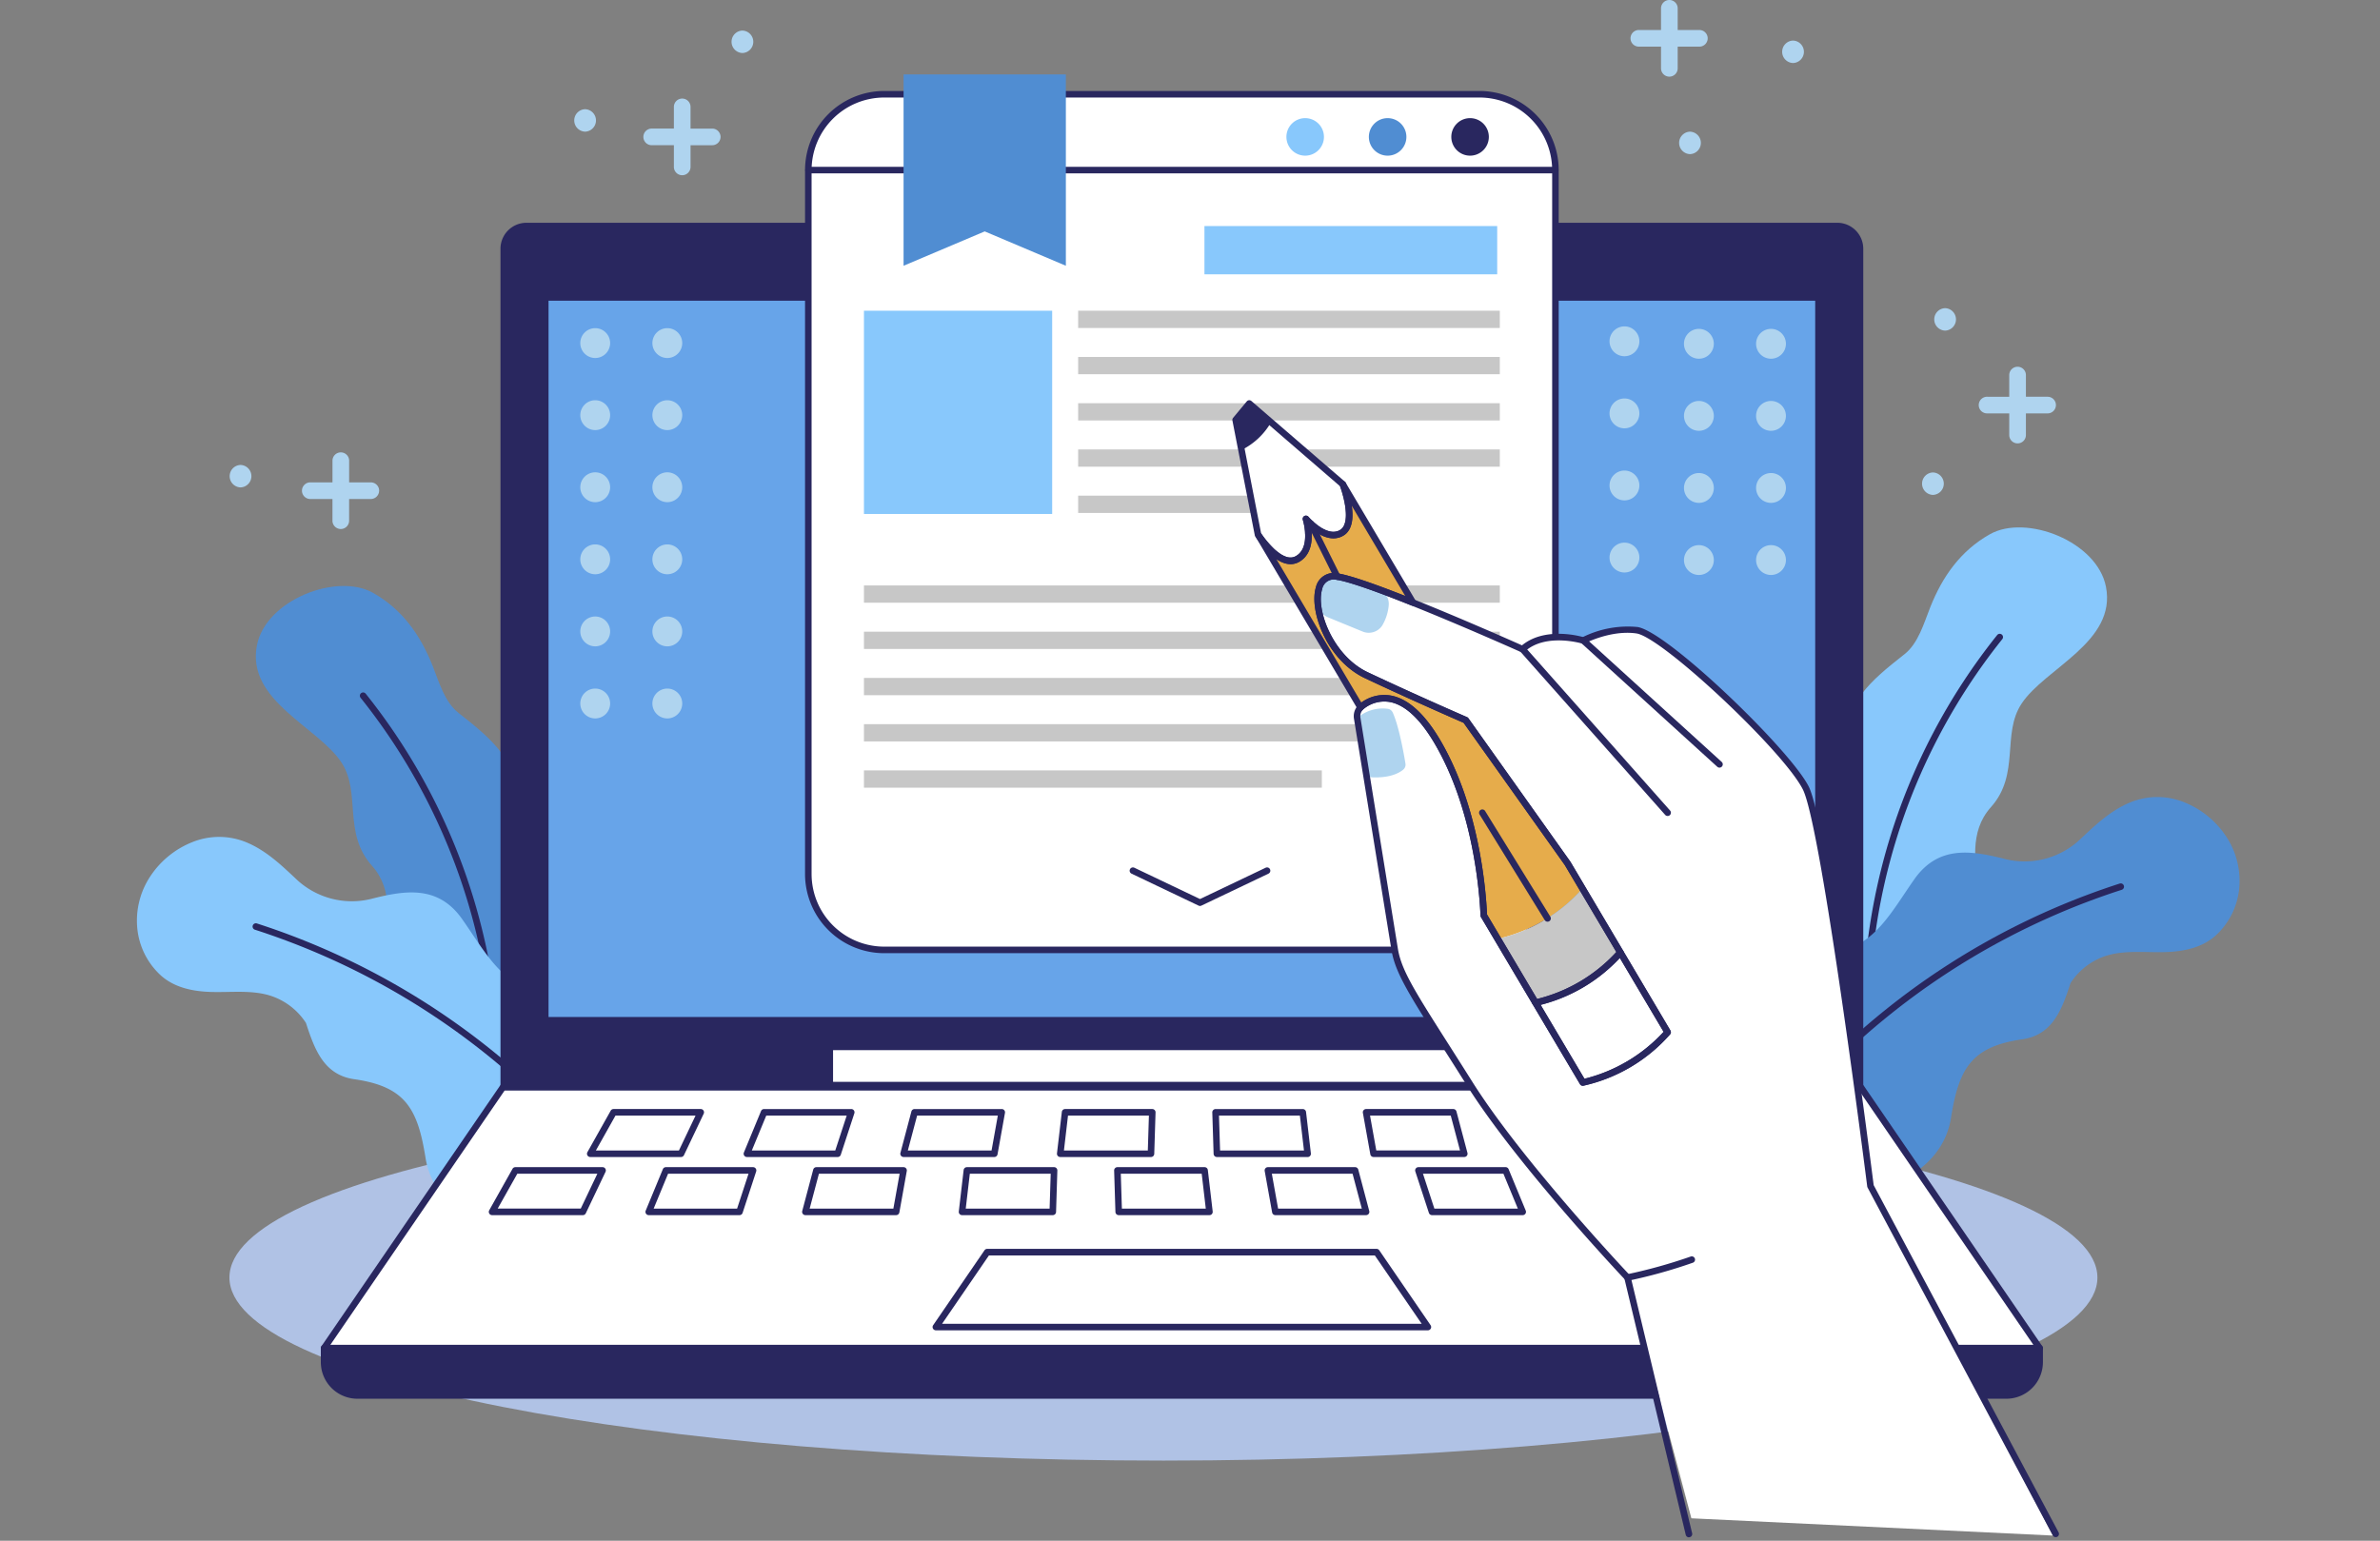 <svg xmlns="http://www.w3.org/2000/svg" xmlns:xlink="http://www.w3.org/1999/xlink" width="400" height="259" viewBox="0 0 400 259">
  <rect x="0" y="0" width="400" height="259" fill="#808080" stroke="none"/>
  <defs>
    <clipPath id="clip-path">
      <rect id="Rectángulo_413154" data-name="Rectángulo 413154" width="353.41" height="258.42" fill="none"/>
    </clipPath>
  </defs>
  <g id="Grupo_1115233" data-name="Grupo 1115233" transform="translate(-179.571 -404)">
    <rect id="Rectángulo_412825" data-name="Rectángulo 412825" width="400" height="259" transform="translate(179.571 404)" fill="none"/>
    <g id="Grupo_1115232" data-name="Grupo 1115232" transform="translate(202.571 404)">
      <g id="Grupo_1115231" data-name="Grupo 1115231" clip-path="url(#clip-path)">
        <path id="Trazado_876142" data-name="Trazado 876142" d="M335.124,281.171c0,16.993-70.279,30.77-156.973,30.77S21.178,298.164,21.178,281.171,91.457,250.4,178.151,250.4s156.973,13.776,156.973,30.77" transform="translate(-5.618 -66.42)" fill="#b0c2e5"/>
        <path id="Trazado_876143" data-name="Trazado 876143" d="M405.175,197.218C391.587,208,372.754,191.332,377.258,177.7c2.328-7.049,7.852-12.654,8.96-20.107,1.145-7.7,4.785-10.949,10.731-15.6,2.333-1.823,3.266-5.177,4.351-7.912,2.048-5.162,5.109-9.509,10.033-12.279,6.069-3.414,18.013,1.191,19.5,8.842,1.806,9.285-10.242,13.68-14.186,19.643-3.385,5.118-.192,11.858-5.152,17.4-7.454,8.333,4.364,21.588-6.322,29.53" transform="translate(-99.889 -32.004)" fill="#88c8fc"/>
        <path id="Trazado_876144" data-name="Trazado 876144" d="M395.783,219.411a.551.551,0,0,1-.548-.5,103.075,103.075,0,0,1,22.153-73.7.551.551,0,0,1,.857.694,101.965,101.965,0,0,0-21.912,72.9.552.552,0,0,1-.5.6l-.05,0" transform="translate(-104.727 -38.464)" fill="#29275f"/>
        <path id="Trazado_876145" data-name="Trazado 876145" d="M394.745,196.154c-3.666,5.186-6.553,11-12.772,12.139-9.39,1.724-20.633,10.68-20.06,22.378-.164,23.818,36.167,23.333,38.972,5.642,1.324-8.362,3.447-12.009,11.993-13.236,5.118-.733,6.666-5.044,8.107-9.462a11.25,11.25,0,0,1,5.541-4.428c3.253-1.185,6.924-.671,10.4-.775,3.071-.091,6.139-.724,8.417-2.751a12.344,12.344,0,0,0,3.965-7.733,13.474,13.474,0,0,0-2.167-8.948,15.2,15.2,0,0,0-6.956-5.709,12.019,12.019,0,0,0-9.171-.02c-3.337,1.375-5.928,3.868-8.516,6.3-.017.018-.037.033-.054.051a13.6,13.6,0,0,1-12.785,3.086c-5.613-1.4-10.962-2.121-14.919,3.468" transform="translate(-95.993 -48.37)" fill="#508dd2"/>
        <path id="Trazado_876146" data-name="Trazado 876146" d="M361.118,257.515a.55.55,0,0,1-.472-.832,123.27,123.27,0,0,1,68.243-54.545.551.551,0,1,1,.337,1.049,122.168,122.168,0,0,0-67.633,54.058.551.551,0,0,1-.475.27" transform="translate(-95.642 -53.611)" fill="#29275f"/>
        <path id="Trazado_876147" data-name="Trazado 876147" d="M53.055,210.629c13.588,10.779,32.421-5.886,27.917-19.521-2.328-7.049-7.852-12.654-8.96-20.107-1.145-7.7-4.785-10.949-10.731-15.6-2.333-1.823-3.266-5.177-4.351-7.912-2.048-5.162-5.109-9.509-10.033-12.279-6.069-3.414-18.013,1.191-19.5,8.842-1.806,9.285,10.242,13.68,14.186,19.643,3.385,5.118.192,11.858,5.152,17.4,7.454,8.333-4.364,21.588,6.322,29.53" transform="translate(-7.218 -35.562)" fill="#508dd2"/>
        <path id="Trazado_876148" data-name="Trazado 876148" d="M73.6,232.821l-.051,0a.551.551,0,0,1-.5-.6,101.963,101.963,0,0,0-21.912-72.9.551.551,0,1,1,.856-.694,103.077,103.077,0,0,1,22.153,73.7.552.552,0,0,1-.548.5" transform="translate(-13.532 -42.021)" fill="#29275f"/>
        <path id="Trazado_876149" data-name="Trazado 876149" d="M54.659,205.272c3.666,5.186,6.553,11,12.772,12.14,9.389,1.724,20.633,10.68,20.06,22.377.164,23.818-36.167,23.333-38.972,5.642C47.2,237.07,45.072,233.423,36.526,232.2c-5.118-.733-6.666-5.043-8.107-9.462a11.25,11.25,0,0,0-5.541-4.428c-3.253-1.185-6.924-.671-10.4-.775-3.071-.091-6.139-.724-8.417-2.751a12.343,12.343,0,0,1-3.964-7.733A13.474,13.474,0,0,1,2.259,198.1a15.2,15.2,0,0,1,6.956-5.708,12.013,12.013,0,0,1,9.171-.02c3.337,1.374,5.928,3.867,8.516,6.3.017.018.037.033.054.052A13.6,13.6,0,0,0,39.74,201.8c5.613-1.4,10.962-2.121,14.919,3.468" transform="translate(0 -50.788)" fill="#88c8fc"/>
        <path id="Trazado_876150" data-name="Trazado 876150" d="M94.952,266.634a.552.552,0,0,1-.475-.27,122.167,122.167,0,0,0-67.633-54.058.551.551,0,0,1,.337-1.049A123.269,123.269,0,0,1,95.425,265.8a.551.551,0,0,1-.473.832" transform="translate(-7.019 -56.03)" fill="#29275f"/>
        <path id="Trazado_876151" data-name="Trazado 876151" d="M325.561,316.39H48.431a5.6,5.6,0,0,1-5.6-5.6v-2.356H331.16v2.356a5.6,5.6,0,0,1-5.6,5.6" transform="translate(-11.362 -81.814)" fill="#29275f"/>
        <path id="Trazado_876152" data-name="Trazado 876152" d="M301.079,248.691H72.912l-30.08,43.9H331.159Z" transform="translate(-11.362 -65.966)" fill="#fff"/>
        <path id="Trazado_876153" data-name="Trazado 876153" d="M308.052,51.717H87.741a3.812,3.812,0,0,0-3.813,3.813V196.443H311.865V55.53a3.812,3.812,0,0,0-3.813-3.813" transform="translate(-22.262 -13.718)" fill="#29275f"/>
        <rect id="Rectángulo_413140" data-name="Rectángulo 413140" width="213.985" height="121.504" transform="translate(68.641 49.994)" fill="#67a4e9"/>
        <path id="Trazado_876154" data-name="Trazado 876154" d="M325.362,316.742H48.232a6.157,6.157,0,0,1-6.15-6.15v-2.356a.551.551,0,0,1,.551-.551H330.96a.551.551,0,0,1,.551.551v2.356a6.156,6.156,0,0,1-6.149,6.15M43.184,308.788v1.8a5.053,5.053,0,0,0,5.048,5.048h277.13a5.053,5.053,0,0,0,5.047-5.048v-1.8Z" transform="translate(-11.162 -81.615)" fill="#29275f"/>
        <path id="Trazado_876155" data-name="Trazado 876155" d="M330.96,292.941H42.633a.551.551,0,0,1-.455-.863l30.081-43.9a.55.55,0,0,1,.454-.24H300.879a.552.552,0,0,1,.455.24l30.081,43.9a.551.551,0,0,1-.455.863m-287.281-1.1H329.914l-29.325-42.8H73Z" transform="translate(-11.162 -65.767)" fill="#29275f"/>
        <path id="Trazado_876156" data-name="Trazado 876156" d="M311.666,196.8H83.729a.551.551,0,0,1-.551-.551V55.331a4.368,4.368,0,0,1,4.364-4.364H307.853a4.368,4.368,0,0,1,4.364,4.364V196.244a.551.551,0,0,1-.551.551m-227.386-1.1H311.115V55.331a3.265,3.265,0,0,0-3.262-3.262H87.542a3.265,3.265,0,0,0-3.262,3.262Z" transform="translate(-22.063 -13.519)" fill="#29275f"/>
        <path id="Trazado_876157" data-name="Trazado 876157" d="M307.208,189.9H93.223a.551.551,0,0,1-.551-.551V67.844a.551.551,0,0,1,.551-.551H307.208a.551.551,0,0,1,.551.551v121.5a.551.551,0,0,1-.551.551M93.774,188.8H306.657V68.4H93.774Z" transform="translate(-24.582 -17.85)" fill="#29275f"/>
        <rect id="Rectángulo_413141" data-name="Rectángulo 413141" width="117.247" height="5.326" transform="translate(117.011 176.529)" fill="#fff"/>
        <path id="Trazado_876158" data-name="Trazado 876158" d="M222.918,58.4a3.591,3.591,0,1,1-3.591-3.591,3.591,3.591,0,0,1,3.591,3.591" transform="translate(-57.224 -14.539)" fill="#67a4e9"/>
        <path id="Trazado_876159" data-name="Trazado 876159" d="M265.26,299.412H182.572a.551.551,0,0,1-.455-.863l8.627-12.589a.551.551,0,0,1,.455-.24h65.435a.553.553,0,0,1,.456.24l8.626,12.589a.551.551,0,0,1-.455.863m-81.643-1.1h80.6l-7.871-11.487H191.489Z" transform="translate(-48.282 -75.788)" fill="#29275f"/>
        <path id="Trazado_876160" data-name="Trazado 876160" d="M118.768,261.795H103.519a.551.551,0,0,1-.481-.821l3.913-6.965a.552.552,0,0,1,.481-.281h14.65a.551.551,0,0,1,.5.788l-3.314,6.965a.551.551,0,0,1-.5.314m-14.307-1.1h13.959l2.79-5.863H107.754Z" transform="translate(-27.313 -67.302)" fill="#29275f"/>
        <path id="Trazado_876161" data-name="Trazado 876161" d="M154.6,261.795H139.352a.551.551,0,0,1-.509-.761l2.88-6.965a.551.551,0,0,1,.509-.34h14.651a.55.55,0,0,1,.524.722l-2.282,6.965a.551.551,0,0,1-.524.38m-14.425-1.1H154.2l1.921-5.863H142.6Z" transform="translate(-36.818 -67.302)" fill="#29275f"/>
        <path id="Trazado_876162" data-name="Trazado 876162" d="M190.435,261.795H175.186a.552.552,0,0,1-.533-.692l1.847-6.965a.551.551,0,0,1,.533-.409h14.65a.55.55,0,0,1,.543.648l-1.25,6.965a.551.551,0,0,1-.542.453m-14.533-1.1h14.071l1.052-5.863H177.458Z" transform="translate(-46.323 -67.302)" fill="#29275f"/>
        <path id="Trazado_876163" data-name="Trazado 876163" d="M226.267,261.795H211.018a.552.552,0,0,1-.547-.616l.816-6.964a.551.551,0,0,1,.547-.487h14.652a.552.552,0,0,1,.551.568l-.218,6.965a.551.551,0,0,1-.551.534m-14.629-1.1h14.1l.183-5.863H212.324Z" transform="translate(-55.827 -67.302)" fill="#29275f"/>
        <path id="Trazado_876164" data-name="Trazado 876164" d="M262.021,261.795H246.772a.552.552,0,0,1-.551-.534L246,254.3a.559.559,0,0,1,.156-.4.551.551,0,0,1,.4-.167h14.652a.551.551,0,0,1,.547.487l.815,6.965a.55.55,0,0,1-.547.615m-14.715-1.1h14.1l-.686-5.863H247.124Z" transform="translate(-65.253 -67.302)" fill="#29275f"/>
        <path id="Trazado_876165" data-name="Trazado 876165" d="M297.483,261.795H282.234a.551.551,0,0,1-.542-.454l-1.25-6.965a.55.55,0,0,1,.542-.648h14.651a.551.551,0,0,1,.533.409l1.848,6.965a.551.551,0,0,1-.533.692m-14.788-1.1h14.071l-1.555-5.863H281.642Z" transform="translate(-74.386 -67.302)" fill="#29275f"/>
        <path id="Trazado_876166" data-name="Trazado 876166" d="M332.943,261.795H317.694a.552.552,0,0,1-.524-.38l-2.281-6.965a.55.55,0,0,1,.524-.722h14.65a.55.55,0,0,1,.509.34l2.88,6.965a.551.551,0,0,1-.509.761m-14.849-1.1h14.025L329.7,254.83H316.174Z" transform="translate(-83.518 -67.302)" fill="#29275f"/>
        <path id="Trazado_876167" data-name="Trazado 876167" d="M368.4,261.795H353.154a.55.55,0,0,1-.5-.315l-3.314-6.964a.551.551,0,0,1,.5-.788h14.65a.55.55,0,0,1,.481.281l3.913,6.965a.551.551,0,0,1-.481.821m-14.9-1.1h13.959l-3.293-5.863H350.712Z" transform="translate(-92.65 -67.302)" fill="#29275f"/>
        <path id="Trazado_876168" data-name="Trazado 876168" d="M96.309,275.093H81.06a.551.551,0,0,1-.481-.821l3.913-6.965a.55.55,0,0,1,.48-.281H99.624a.551.551,0,0,1,.5.788l-3.315,6.965a.551.551,0,0,1-.5.315M82,273.99H95.962l2.79-5.863H85.3Z" transform="translate(-21.355 -70.829)" fill="#29275f"/>
        <path id="Trazado_876169" data-name="Trazado 876169" d="M132.142,275.093H116.893a.551.551,0,0,1-.509-.761l2.88-6.965a.55.55,0,0,1,.509-.341h14.651a.552.552,0,0,1,.524.723l-2.282,6.965a.551.551,0,0,1-.524.38m-14.425-1.1h14.025l1.921-5.863H120.142Z" transform="translate(-30.86 -70.829)" fill="#29275f"/>
        <path id="Trazado_876170" data-name="Trazado 876170" d="M167.975,275.093H152.727a.552.552,0,0,1-.533-.692l1.847-6.965a.552.552,0,0,1,.533-.41h14.65a.551.551,0,0,1,.542.649l-1.249,6.965a.552.552,0,0,1-.543.453m-14.532-1.1h14.071l1.052-5.863H155Z" transform="translate(-40.365 -70.829)" fill="#29275f"/>
        <path id="Trazado_876171" data-name="Trazado 876171" d="M203.808,275.093H188.559a.552.552,0,0,1-.547-.615l.815-6.965a.553.553,0,0,1,.548-.488h14.65a.551.551,0,0,1,.551.569l-.217,6.965a.551.551,0,0,1-.55.534m-14.629-1.1h14.095l.184-5.863H189.865Z" transform="translate(-49.87 -70.829)" fill="#29275f"/>
        <path id="Trazado_876172" data-name="Trazado 876172" d="M239.562,275.093H224.314a.552.552,0,0,1-.551-.534l-.217-6.965a.551.551,0,0,1,.551-.569h14.65a.552.552,0,0,1,.547.488l.815,6.965a.55.55,0,0,1-.547.615m-14.714-1.1h14.1l-.686-5.863H224.665Z" transform="translate(-59.296 -70.829)" fill="#29275f"/>
        <path id="Trazado_876173" data-name="Trazado 876173" d="M275.023,275.093H259.775a.551.551,0,0,1-.542-.454l-1.25-6.965a.551.551,0,0,1,.542-.649h14.651a.552.552,0,0,1,.533.41l1.847,6.966a.55.55,0,0,1-.533.691m-14.788-1.1h14.071l-1.555-5.863H259.183Z" transform="translate(-68.429 -70.829)" fill="#29275f"/>
        <path id="Trazado_876174" data-name="Trazado 876174" d="M310.483,275.093H295.235a.552.552,0,0,1-.524-.38l-2.282-6.965a.551.551,0,0,1,.524-.723H307.6a.55.55,0,0,1,.509.341l2.879,6.965a.551.551,0,0,1-.509.761m-14.848-1.1H309.66l-2.424-5.863H293.714Z" transform="translate(-77.561 -70.829)" fill="#29275f"/>
        <path id="Trazado_876175" data-name="Trazado 876175" d="M345.943,275.093H330.694a.552.552,0,0,1-.5-.315l-3.315-6.965a.552.552,0,0,1,.5-.788h14.651a.551.551,0,0,1,.481.281l3.913,6.965a.551.551,0,0,1-.481.821m-14.9-1.1H345l-3.292-5.863H328.252Z" transform="translate(-86.692 -70.829)" fill="#29275f"/>
        <path id="Trazado_876176" data-name="Trazado 876176" d="M381.035,275.093H365.786a.552.552,0,0,1-.5-.315l-3.315-6.965a.552.552,0,0,1,.5-.788h14.65a.55.55,0,0,1,.48.281l3.913,6.965a.551.551,0,0,1-.481.821m-14.9-1.1h13.959l-3.293-5.863H363.344Z" transform="translate(-96.001 -70.829)" fill="#29275f"/>
        <path id="Trazado_876177" data-name="Trazado 876177" d="M279.159,34.312V152.646A12.752,12.752,0,0,1,266.408,165.4H166.342a12.752,12.752,0,0,1-12.751-12.751V34.312a12.752,12.752,0,0,1,12.751-12.751H266.408a12.752,12.752,0,0,1,12.751,12.751" transform="translate(-40.741 -5.719)" fill="#fff"/>
        <path id="Trazado_876178" data-name="Trazado 876178" d="M269.262,30.181a3.154,3.154,0,1,1-3.154-3.154,3.154,3.154,0,0,1,3.154,3.154" transform="translate(-69.75 -7.169)" fill="#88c8fc"/>
        <path id="Trazado_876179" data-name="Trazado 876179" d="M288.121,30.181a3.154,3.154,0,1,1-3.154-3.154,3.154,3.154,0,0,1,3.154,3.154" transform="translate(-74.752 -7.169)" fill="#508dd2"/>
        <path id="Trazado_876180" data-name="Trazado 876180" d="M306.98,30.181a3.154,3.154,0,1,1-3.154-3.154,3.154,3.154,0,0,1,3.154,3.154" transform="translate(-79.755 -7.169)" fill="#29275f"/>
        <path id="Trazado_876181" data-name="Trazado 876181" d="M266.209,165.749H166.143a13.317,13.317,0,0,1-13.3-13.3V34.113a13.317,13.317,0,0,1,13.3-13.3H266.209a13.317,13.317,0,0,1,13.3,13.3V152.447a13.318,13.318,0,0,1-13.3,13.3M166.143,21.913a12.214,12.214,0,0,0-12.2,12.2V152.447a12.214,12.214,0,0,0,12.2,12.2H266.209a12.214,12.214,0,0,0,12.2-12.2V34.113a12.214,12.214,0,0,0-12.2-12.2Z" transform="translate(-40.542 -5.52)" fill="#29275f"/>
        <path id="Trazado_876182" data-name="Trazado 876182" d="M278.96,39.267H153.391a.551.551,0,0,1,0-1.1H278.96a.551.551,0,0,1,0,1.1" transform="translate(-40.541 -10.123)" fill="#29275f"/>
        <path id="Trazado_876183" data-name="Trazado 876183" d="M202.657,49.19l-13.638-5.775L175.381,49.19V17.03h27.276Z" transform="translate(-46.52 -4.517)" fill="#508dd2"/>
        <rect id="Rectángulo_413142" data-name="Rectángulo 413142" width="31.635" height="34.165" transform="translate(122.201 52.232)" fill="#88c8fc"/>
        <rect id="Rectángulo_413143" data-name="Rectángulo 413143" width="70.866" height="2.903" transform="translate(158.202 52.232)" fill="#c7c7c7"/>
        <rect id="Rectángulo_413144" data-name="Rectángulo 413144" width="70.866" height="2.903" transform="translate(158.202 60.004)" fill="#c7c7c7"/>
        <rect id="Rectángulo_413145" data-name="Rectángulo 413145" width="70.866" height="2.903" transform="translate(158.202 67.777)" fill="#c7c7c7"/>
        <rect id="Rectángulo_413146" data-name="Rectángulo 413146" width="70.866" height="2.903" transform="translate(158.202 75.549)" fill="#c7c7c7"/>
        <rect id="Rectángulo_413147" data-name="Rectángulo 413147" width="40.956" height="2.903" transform="translate(158.202 83.321)" fill="#c7c7c7"/>
        <rect id="Rectángulo_413148" data-name="Rectángulo 413148" width="106.867" height="2.903" transform="translate(122.201 98.413)" fill="#c7c7c7"/>
        <rect id="Rectángulo_413149" data-name="Rectángulo 413149" width="106.867" height="2.903" transform="translate(122.201 106.186)" fill="#c7c7c7"/>
        <rect id="Rectángulo_413150" data-name="Rectángulo 413150" width="106.867" height="2.903" transform="translate(122.201 113.958)" fill="#c7c7c7"/>
        <rect id="Rectángulo_413151" data-name="Rectángulo 413151" width="106.867" height="2.903" transform="translate(122.201 121.731)" fill="#c7c7c7"/>
        <rect id="Rectángulo_413152" data-name="Rectángulo 413152" width="76.957" height="2.903" transform="translate(122.201 129.504)" fill="#c7c7c7"/>
        <rect id="Rectángulo_413153" data-name="Rectángulo 413153" width="49.203" height="8.113" transform="translate(179.427 37.999)" fill="#88c8fc"/>
        <path id="Trazado_876184" data-name="Trazado 876184" d="M238.922,204.93a.552.552,0,0,1-.238-.054l-11.258-5.37a.551.551,0,1,1,.475-.994l11.021,5.256,11.02-5.256a.551.551,0,1,1,.475.994l-11.259,5.37a.548.548,0,0,1-.237.054" transform="translate(-60.242 -52.642)" fill="#29275f"/>
        <path id="Trazado_876185" data-name="Trazado 876185" d="M393.661,293.1l-60.753-2.9-10.735-40.467s-17.97-18.982-26.518-32.565-11.867-18.1-12.6-22.541c-.649-3.968-5.314-32.766-6.306-38.9a2.107,2.107,0,0,1,.553-1.813,1.307,1.307,0,0,1,.267-.248c2.06-1.555,7.078-3.625,12.782,6.219,6.572,11.342,7.527,25.66,7.669,28.989l2.328,3.93,6.363,10.732,7.955,13.411a27,27,0,0,0,14.252-8.451l-7.946-13.412-6.362-10.731-2.5-4.226-.029-.038-17.095-24.048s-8.414-3.644-16.7-7.555-10.941-17.5-4.9-16.579c2.289.353,7.345,2.2,12.735,4.369,8.776,3.511,18.419,7.832,18.419,7.832,3.778-3.444,10.207-1.459,10.207-1.459s4.513-2.385,9.023-1.727S348.892,161,352.135,167.434s10.874,66.916,10.874,66.916Z" transform="translate(-71.643 -34.975)" fill="#fff"/>
        <path id="Trazado_876186" data-name="Trazado 876186" d="M282.036,136.793a8.09,8.09,0,0,1-1.08,3.266,2.7,2.7,0,0,1-3.309,1.01l-5.843-2.4a2.735,2.735,0,0,1-1.672-2.839,7,7,0,0,1,.993-3.013,2.692,2.692,0,0,1,3.153-1.036l5.957,2.082a2.735,2.735,0,0,1,1.8,2.935" transform="translate(-71.648 -34.913)" fill="#afd4ef"/>
        <path id="Trazado_876187" data-name="Trazado 876187" d="M286.9,172.383c-1.555,1.268-3.978,1.344-5.261,1.283a1.069,1.069,0,0,1-1-.9l-1.367-8.439a1.094,1.094,0,0,1,.408-1.026,6.505,6.505,0,0,1,4.574-1.162,1.075,1.075,0,0,1,.876.6c1.049,2.256,1.894,7.019,2.159,8.635a1.078,1.078,0,0,1-.385,1" transform="translate(-74.074 -42.998)" fill="#afd4ef"/>
        <path id="Trazado_876188" data-name="Trazado 876188" d="M311.034,178.767a27.046,27.046,0,0,1-14.261,8.452l-2.328-3.93c-.143-3.329-1.1-17.647-7.669-28.989-5.7-9.845-10.721-7.774-12.782-6.22a1.349,1.349,0,0,0-.267.248l-17.113-28.893a16.5,16.5,0,0,0,2.023,2.442l.162.162a7.672,7.672,0,0,0,.868.716,2.832,2.832,0,0,0,.276.2,4.3,4.3,0,0,0,.525.3,3.237,3.237,0,0,0,.372.172c.123.048.248.1.381.134.115.028.238.057.362.076h.019a2.445,2.445,0,0,0,.372.029,2.359,2.359,0,0,0,1.2-.334,4.362,4.362,0,0,0,1.794-4.168.723.723,0,0,0-.01-.143,6.294,6.294,0,0,0-.067-.773c0-.048-.01-.086-.01-.124-.019-.114-.038-.219-.048-.314a.03.03,0,0,1-.01-.019,10.944,10.944,0,0,0-.267-1.173c.019.019.057.057.105.115a.934.934,0,0,1,.085.1c.038.038.076.086.115.124.143.143.325.314.534.506a2.294,2.294,0,0,0,.277.248c.115.1.229.2.353.287a.671.671,0,0,0,.1.076,4.744,4.744,0,0,0,.439.314l.115.086a7.73,7.73,0,0,0,.782.429,4,4,0,0,0,.42.181,3.654,3.654,0,0,0,.429.134,1.589,1.589,0,0,0,.419.085,2.768,2.768,0,0,0,1.154-.057,2.29,2.29,0,0,0,.343-.114,3.1,3.1,0,0,0,.353-.181,2.106,2.106,0,0,0,.734-.744,1.509,1.509,0,0,0,.124-.209v-.01a3.527,3.527,0,0,0,.172-.439.218.218,0,0,0,.029-.105,1.8,1.8,0,0,0,.1-.392,3.727,3.727,0,0,0,.057-.458.186.186,0,0,0,.01-.076,7.322,7.322,0,0,0,.01-1.011c-.01-.134-.019-.267-.029-.391a10.989,10.989,0,0,0-.181-1.269,2.856,2.856,0,0,0-.086-.41c-.038-.191-.076-.381-.124-.563s-.1-.372-.143-.544c-.22-.792-.43-1.364-.487-1.507l11.781,19.87c-5.389-2.166-10.445-4.016-12.735-4.37-6.038-.925-3.386,12.668,4.9,16.579s16.7,7.555,16.7,7.555L308.506,174.5l.029.038Z" transform="translate(-68.068 -29.396)" fill="#e6ac4b"/>
        <path id="Trazado_876189" data-name="Trazado 876189" d="M331.894,214.027a26.973,26.973,0,0,1-14.261,8.452l-6.362-10.732a27.044,27.044,0,0,0,14.261-8.451Z" transform="translate(-82.566 -53.925)" fill="#c7c7c7"/>
        <path id="Trazado_876190" data-name="Trazado 876190" d="M342.137,231.313a27.006,27.006,0,0,1-14.252,8.452l-7.956-13.412A26.968,26.968,0,0,0,334.19,217.9Z" transform="translate(-84.862 -57.799)" fill="#fff"/>
        <path id="Trazado_876191" data-name="Trazado 876191" d="M270.766,111.737a7.1,7.1,0,0,1-.01,1.011.187.187,0,0,1-.01.076,3.746,3.746,0,0,1-.057.458c-.01.038-.019.086-.029.124a.474.474,0,0,1-.029.124.788.788,0,0,1-.038.143c-.01.038-.019.067-.029.105a3.437,3.437,0,0,1-.171.439v.01a1.521,1.521,0,0,1-.124.21,2.108,2.108,0,0,1-.735.744,3.084,3.084,0,0,1-.353.181,2.441,2.441,0,0,1-.343.115,2.771,2.771,0,0,1-1.155.057,3.671,3.671,0,0,1-.42-.086,3.741,3.741,0,0,1-.429-.134,3.826,3.826,0,0,1-.42-.181,7.889,7.889,0,0,1-.782-.429l-.115-.086a4.707,4.707,0,0,1-.439-.315.625.625,0,0,1-.095-.076c-.124-.085-.239-.19-.353-.286a3.41,3.41,0,0,1-.276-.248c-.21-.19-.392-.362-.534-.506a.728.728,0,0,0-.115-.123.858.858,0,0,0-.086-.1c-.048-.057-.086-.1-.105-.115a10.86,10.86,0,0,1,.267,1.173.03.03,0,0,0,.01.019c.01.1.029.2.048.314,0,.038.01.076.01.124a6.453,6.453,0,0,1,.066.773.712.712,0,0,1,.01.143,4.363,4.363,0,0,1-1.793,4.169,2.37,2.37,0,0,1-1.2.334,2.429,2.429,0,0,1-.372-.029h-.019c-.124-.019-.248-.048-.363-.076-.133-.038-.257-.086-.381-.134a3.051,3.051,0,0,1-.372-.171,4.112,4.112,0,0,1-.525-.306,2.8,2.8,0,0,1-.277-.2,7.665,7.665,0,0,1-.868-.716l-.162-.162a16.45,16.45,0,0,1-2.022-2.442c-.076-.124-.124-.191-.124-.191l-2.766-14.2a11.7,11.7,0,0,0,4.96-4.655l12.067,10.407a.074.074,0,0,0,.01.029c.057.143.267.715.486,1.507q.072.257.143.544c.048.181.086.372.124.563a2.936,2.936,0,0,1,.085.41,10.944,10.944,0,0,1,.181,1.269c.01.133.019.267.029.391" transform="translate(-67.024 -25.628)" fill="#fff"/>
        <path id="Trazado_876192" data-name="Trazado 876192" d="M257.286,95.478a11.694,11.694,0,0,1-4.96,4.655l-.982-5.055,2.289-2.757Z" transform="translate(-66.67 -24.488)" fill="#29275f"/>
        <path id="Trazado_876193" data-name="Trazado 876193" d="M332.3,293.2a.551.551,0,0,1-.532-.41L321.479,249.8c-1.439-1.528-18.334-19.589-26.488-32.549-1.487-2.361-2.815-4.449-4-6.309-5.7-8.954-8.054-12.659-8.679-16.435-.649-3.969-5.313-32.767-6.306-38.9a2.652,2.652,0,0,1,.7-2.281,1.723,1.723,0,0,1,.342-.313,6.514,6.514,0,0,1,5.283-1.3c2.89.585,5.683,3.17,8.3,7.686,6.43,11.1,7.547,24.906,7.738,29.1l16.372,27.612a26.768,26.768,0,0,0,13.3-7.888L311.438,180.2,294.43,156.28c-1.14-.5-8.958-3.905-16.577-7.5-6.442-3.039-9.442-11.372-8.245-15.292a3.077,3.077,0,0,1,3.659-2.329c2.046.315,6.371,1.8,12.857,4.4,7.793,3.118,16.369,6.918,18.119,7.7,3.618-2.985,9.075-1.722,10.248-1.4a17.07,17.07,0,0,1,9.159-1.683c5.017.744,25.64,20.591,28.781,26.816,3.223,6.371,10.463,63.4,10.917,67l31.1,58.408a.551.551,0,0,1-.98.5L362.322,234.4a.538.538,0,0,1-.057-.183c-.076-.6-7.646-60.465-10.819-66.736-3.263-6.467-23.643-25.582-27.959-26.222-4.286-.623-8.642,1.647-8.685,1.669a.551.551,0,0,1-.42.039c-.062-.018-6.178-1.846-9.674,1.34a.551.551,0,0,1-.6.1c-.1-.043-9.734-4.358-18.4-7.824-6.319-2.538-10.68-4.037-12.614-4.336a1.993,1.993,0,0,0-2.439,1.562c-1.092,3.576,1.905,11.259,7.661,13.974,8.186,3.862,16.6,7.511,16.686,7.547a.549.549,0,0,1,.231.186l17.093,24.048c.009.012.046.064.054.076l16.807,28.369a.551.551,0,0,1-.053.635,27.283,27.283,0,0,1-14.572,8.639.545.545,0,0,1-.575-.261L297.349,188.95a.544.544,0,0,1-.076-.256c-.17-3.96-1.22-17.732-7.6-28.737-2.451-4.231-5-6.639-7.564-7.158a5.447,5.447,0,0,0-4.408,1.1.852.852,0,0,0-.171.154,1.585,1.585,0,0,0-.439,1.372c.993,6.14,5.658,34.936,6.306,38.9.588,3.553,2.91,7.2,8.522,16.023,1.184,1.861,2.514,3.951,4,6.314,8.42,13.38,26.273,32.291,26.452,32.48a.551.551,0,0,1,.132.237L332.836,292.5a.551.551,0,0,1-.533.692" transform="translate(-71.446 -34.777)" fill="#29275f"/>
        <path id="Trazado_876194" data-name="Trazado 876194" d="M302.936,198.3a.553.553,0,0,1-.475-.27l-8.69-14.662a.559.559,0,0,1-.076-.257c-.17-3.96-1.22-17.732-7.6-28.736-2.451-4.231-5-6.64-7.564-7.159a5.449,5.449,0,0,0-4.408,1.1.8.8,0,0,0-.17.154.555.555,0,0,1-.469.2.55.55,0,0,1-.435-.269l-17.112-28.893a.551.551,0,0,1,.93-.591,15.854,15.854,0,0,0,1.95,2.357l.168.168a6.876,6.876,0,0,0,.791.651,1.7,1.7,0,0,0,.194.144l.085.059a3.67,3.67,0,0,0,.445.259,2.868,2.868,0,0,0,.334.156c.108.042.217.085.334.118.075.018.17.041.267.057l.047,0a1.821,1.821,0,0,0,1.212-.236c1.078-.636,1.59-1.872,1.522-3.672-.006-.029-.009-.116-.01-.145a5.687,5.687,0,0,0-.06-.7.486.486,0,0,1-.007-.087q0-.033-.007-.062c-.018-.105-.031-.184-.04-.252a.49.49,0,0,1-.012-.055h0a9.109,9.109,0,0,0-.228-1.015c-.017-.062-.029-.107-.034-.13a.551.551,0,0,1,.932-.5c.029.03.076.077.134.147a.7.7,0,0,1,.061.064,1.5,1.5,0,0,1,.148.165c.1.093.271.258.473.442a2.111,2.111,0,0,0,.251.226l.105.088a2.582,2.582,0,0,0,.217.174.533.533,0,0,1,.076.064,5.164,5.164,0,0,0,.436.314l.155.113a7.367,7.367,0,0,0,.682.37l.07.032a2.452,2.452,0,0,0,.292.125,3.226,3.226,0,0,0,.387.122,1.23,1.23,0,0,0,.326.071,2.317,2.317,0,0,0,.971-.039,1.912,1.912,0,0,0,.277-.091,2.538,2.538,0,0,0,.287-.149,1.568,1.568,0,0,0,.54-.55,1.5,1.5,0,0,0,.082-.131c.005-.013.011-.027.017-.04a3.029,3.029,0,0,0,.145-.37c0-.012.037-.13.042-.142a.852.852,0,0,1,.029-.111c0-.021.009-.057.01-.062s.017-.071.018-.076l.017-.073a3.244,3.244,0,0,0,.043-.363.458.458,0,0,1,.012-.085,6.972,6.972,0,0,0,.006-.937l-.028-.38a10.562,10.562,0,0,0-.17-1.2,2.739,2.739,0,0,0-.077-.371c-.046-.223-.081-.4-.126-.573-.048-.194-.1-.371-.141-.538-.209-.754-.413-1.312-.467-1.449a.551.551,0,0,1,.986-.486l11.78,19.869a.551.551,0,0,1-.68.792c-6.317-2.538-10.679-4.037-12.613-4.335a1.992,1.992,0,0,0-2.438,1.561c-1.092,3.576,1.905,11.259,7.661,13.974,8.185,3.863,16.6,7.511,16.686,7.547a.544.544,0,0,1,.23.187l17.094,24.048c.009.013.046.064.054.077l8.862,14.956a.552.552,0,0,1-.053.636,27.247,27.247,0,0,1-14.583,8.639.516.516,0,0,1-.1.01m-8.145-15.375,8.417,14.2a26.732,26.732,0,0,0,13.314-7.887l-8.66-14.618L290.853,150.7c-1.14-.5-8.959-3.905-16.578-7.5-6.442-3.04-9.442-11.372-8.245-15.293a3.079,3.079,0,0,1,3.66-2.329c1.882.29,5.7,1.569,11.352,3.8l-8.982-15.151c.027.2.051.416.071.637l.029.4a7.508,7.508,0,0,1-.01,1.1.413.413,0,0,1-.012.123,4.571,4.571,0,0,1-.061.464c0,.007-.018.076-.018.083a1.626,1.626,0,0,1-.051.22,1.345,1.345,0,0,1-.043.154c0,.018-.01.035-.01.038a4.122,4.122,0,0,1-.193.521.572.572,0,0,1-.029.072,2.071,2.071,0,0,1-.168.283,2.572,2.572,0,0,1-.9.9,3.569,3.569,0,0,1-.427.219,3.018,3.018,0,0,1-.422.14,3.309,3.309,0,0,1-1.367.068,2,2,0,0,1-.525-.112,4.659,4.659,0,0,1-.832-.3,8.537,8.537,0,0,1-.9-.489l-.154-.113a4.62,4.62,0,0,1-.455-.327.777.777,0,0,1-.1-.078c-.079-.057-.156-.12-.231-.184a7.129,7.129,0,0,1,.061.734,1.44,1.44,0,0,1,.011.2c.084,2.183-.63,3.8-2.065,4.643a2.919,2.919,0,0,1-1.905.381l-.051-.005c-.143-.022-.284-.054-.414-.087-.166-.047-.306-.1-.445-.154a3.9,3.9,0,0,1-.436-.2,4.51,4.51,0,0,1-.568-.332l-.045-.03,14.277,24.106a6.455,6.455,0,0,1,5.084-1.151c2.89.584,5.682,3.17,8.3,7.686,6.43,11.1,7.546,24.906,7.737,29.1" transform="translate(-67.869 -29.196)" fill="#29275f"/>
        <path id="Trazado_876195" data-name="Trazado 876195" d="M327.686,240.117a.551.551,0,0,1-.474-.27l-7.956-13.412a.552.552,0,0,1,.374-.823,26.642,26.642,0,0,0,13.939-8.264.546.546,0,0,1,.467-.195.552.552,0,0,1,.429.268l7.946,13.412a.552.552,0,0,1-.052.636,27.289,27.289,0,0,1-14.572,8.638.537.537,0,0,1-.1.01m-7.094-13.591,7.364,12.416a26.754,26.754,0,0,0,13.306-7.887l-7.356-12.415a27.466,27.466,0,0,1-13.314,7.885" transform="translate(-84.663 -57.6)" fill="#29275f"/>
        <path id="Trazado_876196" data-name="Trazado 876196" d="M260.377,119.115a3.028,3.028,0,0,1-.423-.029l-.051-.005c-.142-.022-.283-.054-.413-.087-.167-.047-.306-.1-.445-.154a3.831,3.831,0,0,1-.436-.2,4.561,4.561,0,0,1-.569-.332l-.079-.054a2.291,2.291,0,0,1-.259-.194,7.212,7.212,0,0,1-.876-.723l-.176-.176a17.01,17.01,0,0,1-2.088-2.522c-.075-.12-.115-.177-.119-.184a.552.552,0,0,1-.09-.212L250.6,94.983a.553.553,0,0,1,.117-.457l2.29-2.757a.549.549,0,0,1,.378-.2.574.574,0,0,1,.406.132l15.72,13.564a.549.549,0,0,1,.173.278c.1.266.3.815.495,1.528.048.176.1.362.146.558s.09.386.13.588a3.039,3.039,0,0,1,.092.444,11.446,11.446,0,0,1,.184,1.295l.029.4v.011a7.58,7.58,0,0,1-.011,1.09.444.444,0,0,1-.012.123,4.535,4.535,0,0,1-.061.464l-.019.083a1.513,1.513,0,0,1-.05.22,1.35,1.35,0,0,1-.043.154c0,.018-.01.035-.01.038a4.019,4.019,0,0,1-.193.521.7.7,0,0,1-.029.072,2.146,2.146,0,0,1-.169.283,2.564,2.564,0,0,1-.9.9,3.684,3.684,0,0,1-.427.219,3.029,3.029,0,0,1-.422.14,3.3,3.3,0,0,1-1.367.068,4.416,4.416,0,0,1-.481-.1,4.247,4.247,0,0,1-.493-.156,3.537,3.537,0,0,1-.384-.162,8.525,8.525,0,0,1-.9-.489l-.154-.113a4.449,4.449,0,0,1-.455-.327.728.728,0,0,1-.1-.078c-.079-.057-.157-.12-.232-.184a6.929,6.929,0,0,1,.061.734,1.441,1.441,0,0,1,.011.2c.084,2.183-.629,3.8-2.064,4.643a2.9,2.9,0,0,1-1.482.41m-.336-1.129a.382.382,0,0,1,.046,0,1.823,1.823,0,0,0,1.213-.236c1.078-.636,1.59-1.872,1.521-3.672-.006-.029-.009-.117-.01-.146a5.555,5.555,0,0,0-.059-.7.561.561,0,0,1-.007-.087q0-.033-.007-.062c-.018-.105-.031-.184-.04-.252a.366.366,0,0,1-.012-.055h0a9.468,9.468,0,0,0-.228-1.015c-.017-.062-.029-.107-.034-.13a.551.551,0,0,1,.932-.5c.029.03.076.077.134.147a.572.572,0,0,1,.061.065,1.358,1.358,0,0,1,.148.165c.1.093.272.258.474.442a3.086,3.086,0,0,0,.251.226l.1.088c.07.06.142.122.217.174a.543.543,0,0,1,.077.064,5.159,5.159,0,0,0,.436.314l.154.113a7.559,7.559,0,0,0,.682.37l.071.032a2.634,2.634,0,0,0,.291.126,3.4,3.4,0,0,0,.387.121,3.261,3.261,0,0,0,.366.076,2.236,2.236,0,0,0,.93-.043,1.909,1.909,0,0,0,.277-.091,2.545,2.545,0,0,0,.287-.149,1.559,1.559,0,0,0,.539-.55c.039-.057.062-.1.082-.131.005-.013.01-.026.016-.04a2.919,2.919,0,0,0,.145-.37c0-.012.037-.13.042-.142.005-.029.017-.071.029-.111l.01-.062c0-.005.016-.071.017-.076l.018-.073a3.248,3.248,0,0,0,.043-.363.461.461,0,0,1,.012-.084,7.423,7.423,0,0,0,.007-.932l-.029-.385a10.4,10.4,0,0,0-.171-1.2,2.641,2.641,0,0,0-.076-.371c-.046-.223-.082-.4-.126-.573-.049-.194-.1-.371-.142-.538-.177-.638-.35-1.137-.431-1.357L253.5,92.906l-1.764,2.123,3.678,18.894c.021.031.046.069.073.114a15.869,15.869,0,0,0,1.937,2.338l.168.168a6.88,6.88,0,0,0,.791.651,1.689,1.689,0,0,0,.195.144l.085.059a3.661,3.661,0,0,0,.445.259,2.877,2.877,0,0,0,.335.156c.108.042.217.084.334.118.074.018.17.041.267.057" transform="translate(-66.47 -24.29)" fill="#29275f"/>
        <path id="Trazado_876197" data-name="Trazado 876197" d="M272.779,129.071a.552.552,0,0,1-.494-.306l-4.407-8.862a.551.551,0,0,1,.987-.491l4.407,8.862a.551.551,0,0,1-.248.738.544.544,0,0,1-.245.058" transform="translate(-71.04 -31.593)" fill="#29275f"/>
        <path id="Trazado_876198" data-name="Trazado 876198" d="M318.528,204.056a.55.55,0,0,1-.47-.262L307.1,186.027a.551.551,0,0,1,.939-.578L319,203.215a.551.551,0,0,1-.469.841" transform="translate(-81.438 -49.121)" fill="#29275f"/>
        <path id="Trazado_876199" data-name="Trazado 876199" d="M341.152,176.364a.552.552,0,0,1-.413-.185l-24.381-27.49a.551.551,0,1,1,.825-.731l24.381,27.489a.551.551,0,0,1-.412.917" transform="translate(-83.878 -39.197)" fill="#29275f"/>
        <path id="Trazado_876200" data-name="Trazado 876200" d="M353.552,167.706a.548.548,0,0,1-.371-.143l-22.89-20.818a.551.551,0,1,1,.742-.815l22.889,20.817a.551.551,0,0,1-.371.959" transform="translate(-87.563 -38.67)" fill="#29275f"/>
        <path id="Trazado_876201" data-name="Trazado 876201" d="M340.775,291.547a.551.551,0,0,1-.112-1.09,86.409,86.409,0,0,0,10.694-2.976.551.551,0,1,1,.4,1.026,85.706,85.706,0,0,1-10.87,3.029.54.54,0,0,1-.114.012" transform="translate(-90.246 -76.245)" fill="#29275f"/>
        <path id="Trazado_876202" data-name="Trazado 876202" d="M103.941,80.094a2.508,2.508,0,1,1,2.508-2.508,2.508,2.508,0,0,1-2.508,2.508" transform="translate(-26.905 -19.914)" fill="#afd4ef"/>
        <path id="Trazado_876203" data-name="Trazado 876203" d="M120.433,80.094a2.508,2.508,0,1,1,2.508-2.508,2.509,2.509,0,0,1-2.508,2.508" transform="translate(-31.28 -19.914)" fill="#afd4ef"/>
        <path id="Trazado_876204" data-name="Trazado 876204" d="M101.433,94.077a2.508,2.508,0,1,1,2.508,2.508,2.508,2.508,0,0,1-2.508-2.508" transform="translate(-26.905 -24.289)" fill="#afd4ef"/>
        <path id="Trazado_876205" data-name="Trazado 876205" d="M101.433,110.569a2.508,2.508,0,1,1,2.508,2.508,2.508,2.508,0,0,1-2.508-2.508" transform="translate(-26.905 -28.664)" fill="#afd4ef"/>
        <path id="Trazado_876206" data-name="Trazado 876206" d="M101.433,127.061a2.508,2.508,0,1,1,2.508,2.508,2.508,2.508,0,0,1-2.508-2.508" transform="translate(-26.905 -33.038)" fill="#afd4ef"/>
        <path id="Trazado_876207" data-name="Trazado 876207" d="M101.433,143.553a2.508,2.508,0,1,1,2.508,2.508,2.508,2.508,0,0,1-2.508-2.508" transform="translate(-26.905 -37.413)" fill="#afd4ef"/>
        <path id="Trazado_876208" data-name="Trazado 876208" d="M120.433,96.586a2.508,2.508,0,1,1,2.508-2.508,2.509,2.509,0,0,1-2.508,2.508" transform="translate(-31.28 -24.289)" fill="#afd4ef"/>
        <path id="Trazado_876209" data-name="Trazado 876209" d="M117.925,110.569a2.508,2.508,0,1,1,2.508,2.508,2.509,2.509,0,0,1-2.508-2.508" transform="translate(-31.28 -28.664)" fill="#afd4ef"/>
        <path id="Trazado_876210" data-name="Trazado 876210" d="M117.925,127.061a2.508,2.508,0,1,1,2.508,2.508,2.508,2.508,0,0,1-2.508-2.508" transform="translate(-31.28 -33.038)" fill="#afd4ef"/>
        <path id="Trazado_876211" data-name="Trazado 876211" d="M117.925,143.553a2.508,2.508,0,1,1,2.508,2.508,2.508,2.508,0,0,1-2.508-2.508" transform="translate(-31.28 -37.413)" fill="#afd4ef"/>
        <path id="Trazado_876212" data-name="Trazado 876212" d="M101.433,160.045a2.508,2.508,0,1,1,2.508,2.508,2.508,2.508,0,0,1-2.508-2.508" transform="translate(-26.905 -41.787)" fill="#afd4ef"/>
        <path id="Trazado_876213" data-name="Trazado 876213" d="M117.925,160.045a2.508,2.508,0,1,1,2.508,2.508,2.509,2.509,0,0,1-2.508-2.508" transform="translate(-31.28 -41.787)" fill="#afd4ef"/>
        <path id="Trazado_876214" data-name="Trazado 876214" d="M356.4,80.257a2.508,2.508,0,1,1,2.508-2.508,2.509,2.509,0,0,1-2.508,2.508" transform="translate(-93.872 -19.958)" fill="#afd4ef"/>
        <path id="Trazado_876215" data-name="Trazado 876215" d="M372.894,80.257a2.508,2.508,0,1,1,2.508-2.508,2.509,2.509,0,0,1-2.508,2.508" transform="translate(-98.246 -19.958)" fill="#afd4ef"/>
        <path id="Trazado_876216" data-name="Trazado 876216" d="M353.894,94.24a2.508,2.508,0,1,1,2.508,2.508,2.508,2.508,0,0,1-2.508-2.508" transform="translate(-93.872 -24.332)" fill="#afd4ef"/>
        <path id="Trazado_876217" data-name="Trazado 876217" d="M353.894,110.732a2.508,2.508,0,1,1,2.508,2.508,2.509,2.509,0,0,1-2.508-2.508" transform="translate(-93.872 -28.707)" fill="#afd4ef"/>
        <path id="Trazado_876218" data-name="Trazado 876218" d="M353.894,127.224a2.508,2.508,0,1,1,2.508,2.508,2.509,2.509,0,0,1-2.508-2.508" transform="translate(-93.872 -33.081)" fill="#afd4ef"/>
        <path id="Trazado_876219" data-name="Trazado 876219" d="M372.894,96.749A2.508,2.508,0,1,1,375.4,94.24a2.509,2.509,0,0,1-2.508,2.508" transform="translate(-98.246 -24.332)" fill="#afd4ef"/>
        <path id="Trazado_876220" data-name="Trazado 876220" d="M370.386,110.732a2.508,2.508,0,1,1,2.508,2.508,2.509,2.509,0,0,1-2.508-2.508" transform="translate(-98.246 -28.707)" fill="#afd4ef"/>
        <path id="Trazado_876221" data-name="Trazado 876221" d="M370.386,127.224a2.508,2.508,0,1,1,2.508,2.508,2.509,2.509,0,0,1-2.508-2.508" transform="translate(-98.246 -33.081)" fill="#afd4ef"/>
        <path id="Trazado_876222" data-name="Trazado 876222" d="M339.372,79.688a2.508,2.508,0,1,1,2.508-2.508,2.509,2.509,0,0,1-2.508,2.508" transform="translate(-89.354 -19.807)" fill="#afd4ef"/>
        <path id="Trazado_876223" data-name="Trazado 876223" d="M339.372,96.18a2.508,2.508,0,1,1,2.508-2.508,2.509,2.509,0,0,1-2.508,2.508" transform="translate(-89.354 -24.181)" fill="#afd4ef"/>
        <path id="Trazado_876224" data-name="Trazado 876224" d="M336.864,110.163a2.508,2.508,0,1,1,2.508,2.508,2.509,2.509,0,0,1-2.508-2.508" transform="translate(-89.354 -28.556)" fill="#afd4ef"/>
        <path id="Trazado_876225" data-name="Trazado 876225" d="M336.864,126.655a2.508,2.508,0,1,1,2.508,2.508,2.509,2.509,0,0,1-2.508-2.508" transform="translate(-89.354 -32.93)" fill="#afd4ef"/>
        <path id="Trazado_876226" data-name="Trazado 876226" d="M354.669,6.44a1.4,1.4,0,0,1-1.4,1.4h-3.644v3.644a1.4,1.4,0,1,1-2.8,0V7.838h-3.644a1.4,1.4,0,1,1,0-2.795h3.644V1.4a1.4,1.4,0,1,1,2.8,0V5.043h3.644a1.4,1.4,0,0,1,1.4,1.4" transform="translate(-90.661 0)" fill="#afd4ef"/>
        <path id="Trazado_876227" data-name="Trazado 876227" d="M354.611,30.125a1.888,1.888,0,0,0,0,3.774,1.888,1.888,0,0,0,0-3.774" transform="translate(-93.578 -7.991)" fill="#afd4ef"/>
        <path id="Trazado_876228" data-name="Trazado 876228" d="M378.182,9.283a1.888,1.888,0,0,0,0,3.774,1.888,1.888,0,0,0,0-3.774" transform="translate(-99.831 -2.462)" fill="#afd4ef"/>
        <path id="Trazado_876229" data-name="Trazado 876229" d="M434.322,90.348a1.4,1.4,0,0,1-1.4,1.4h-3.644V95.39a1.4,1.4,0,1,1-2.8,0V91.746h-3.644a1.4,1.4,0,1,1,0-2.795h3.644V85.306a1.4,1.4,0,1,1,2.8,0v3.644h3.644a1.4,1.4,0,0,1,1.4,1.4" transform="translate(-111.789 -22.257)" fill="#afd4ef"/>
        <path id="Trazado_876230" data-name="Trazado 876230" d="M410.18,108.089a1.888,1.888,0,0,0,0,3.774,1.888,1.888,0,0,0,0-3.774" transform="translate(-108.318 -28.671)" fill="#afd4ef"/>
        <path id="Trazado_876231" data-name="Trazado 876231" d="M412.967,70.5a1.888,1.888,0,0,0,0,3.774,1.888,1.888,0,0,0,0-3.774" transform="translate(-109.057 -18.699)" fill="#afd4ef"/>
        <path id="Trazado_876232" data-name="Trazado 876232" d="M128.867,28.994a1.4,1.4,0,0,1-1.4,1.4h-3.644v3.644a1.4,1.4,0,1,1-2.8,0V30.392h-3.644a1.4,1.4,0,1,1,0-2.795h3.644V23.952a1.4,1.4,0,1,1,2.8,0V27.6h3.644a1.4,1.4,0,0,1,1.4,1.4" transform="translate(-30.766 -5.983)" fill="#afd4ef"/>
        <path id="Trazado_876233" data-name="Trazado 876233" d="M101.878,24.984a1.888,1.888,0,0,0,0,3.774,1.888,1.888,0,0,0,0-3.774" transform="translate(-26.54 -6.627)" fill="#afd4ef"/>
        <path id="Trazado_876234" data-name="Trazado 876234" d="M137.86,6.993a1.888,1.888,0,0,0,0,3.774,1.888,1.888,0,0,0,0-3.774" transform="translate(-36.084 -1.855)" fill="#afd4ef"/>
        <path id="Trazado_876235" data-name="Trazado 876235" d="M50.766,109.935a1.4,1.4,0,0,1-1.4,1.4H45.725v3.644a1.4,1.4,0,1,1-2.8,0v-3.644H39.285a1.4,1.4,0,1,1,0-2.795h3.644v-3.644a1.4,1.4,0,1,1,2.8,0v3.644h3.644a1.4,1.4,0,0,1,1.4,1.4" transform="translate(-10.05 -27.453)" fill="#afd4ef"/>
        <path id="Trazado_876236" data-name="Trazado 876236" d="M23.059,106.373a1.888,1.888,0,0,0,0,3.774,1.888,1.888,0,0,0,0-3.774" transform="translate(-5.633 -28.216)" fill="#afd4ef"/>
      </g>
    </g>
  </g>
</svg>
